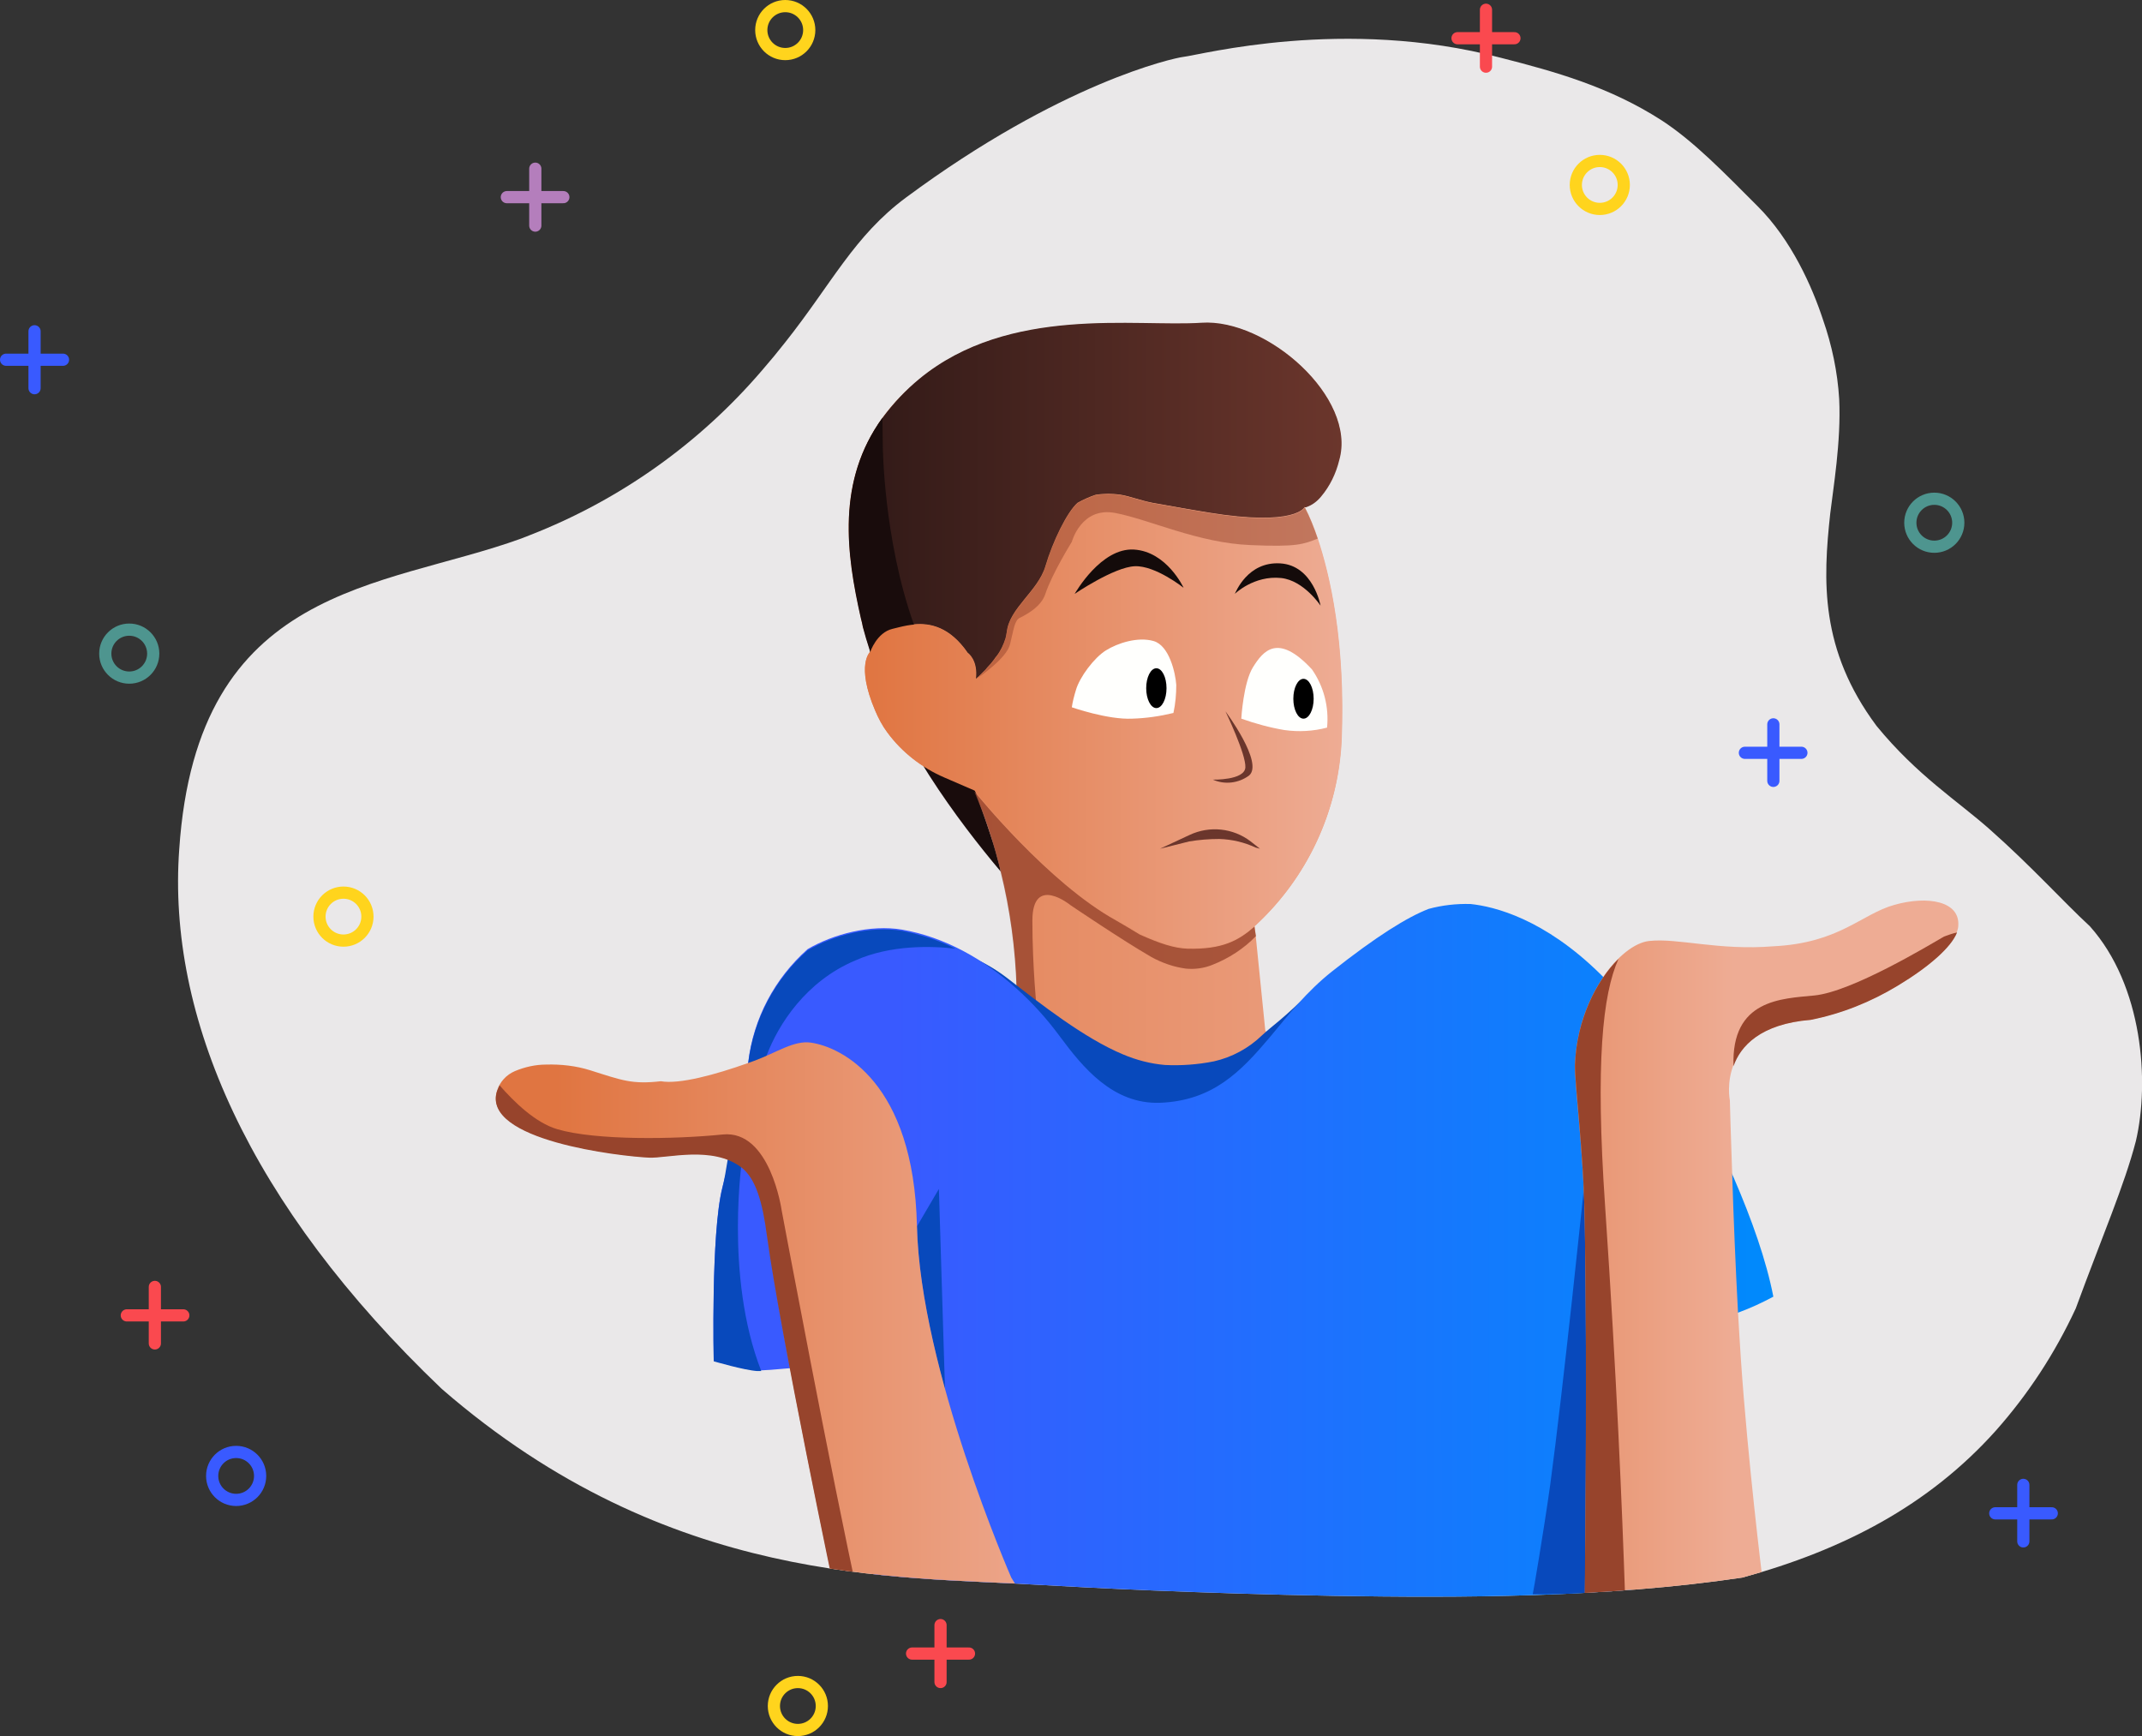 <?xml version="1.0" encoding="utf-8"?>
<!-- Generator: Adobe Illustrator 23.0.2, SVG Export Plug-In . SVG Version: 6.00 Build 0)  -->
<svg version="1.1" id="Camada_1" xmlns="http://www.w3.org/2000/svg" xmlns:xlink="http://www.w3.org/1999/xlink" x="0px" y="0px"
	 viewBox="0 0 527 427.1" style="enable-background:new 0 0 527 427.1;" xml:space="preserve">
<rect x="0" y="0" width="527" height="427.1" fill="#333333" stroke="none"/>
<style type="text/css">
	.st0{fill:#EAE8E9;}
	.st1{clip-path:url(#SVGID_2_);}
	.st2{fill:url(#SVGID_3_);}
	.st3{fill:url(#SVGID_4_);}
	.st4{fill:#190C0C;}
	.st5{opacity:0.8;fill:#97442C;enable-background:new    ;}
	.st6{fill:#0849BC;}
	.st7{fill:url(#SVGID_5_);}
	.st8{fill:url(#SVGID_6_);}
	.st9{fill:#FFFFFD;}
	.st10{fill:#140B0A;}
	.st11{fill:#6B362C;}
	.st12{fill:url(#SVGID_7_);}
	.st13{fill:#EEAC94;}
	.st14{fill:url(#SVGID_8_);}
	.st15{fill:#97442C;}
	.st16{opacity:0.5;fill:#97442C;enable-background:new    ;}
	.st17{fill:none;stroke:#4E958F;stroke-width:3;stroke-miterlimit:10;}
	.st18{fill:none;stroke:#FFD41D;stroke-width:3;stroke-miterlimit:10;}
	.st19{fill:none;stroke:#395AFF;stroke-width:3;stroke-miterlimit:10;}
	.st20{fill:none;stroke:#FA494F;stroke-width:3;stroke-linecap:round;stroke-miterlimit:10;}
	.st21{fill:none;stroke:#395AFF;stroke-width:3;stroke-linecap:round;stroke-linejoin:round;}
	.st22{fill:none;stroke:#B47EBC;stroke-width:3;stroke-linecap:round;stroke-linejoin:round;}
</style>
<title>nothing</title>
<g>
	<g id="Camada_1-2">
		<path class="st0" d="M255.7,389.9c11.9,0.7,39.1,2.1,72.5,2.7c30.8,0.5,67,0.5,100.5-4.5c24.8-6.8,45.8-17.7,62.3-36.1
			c8-9,14.6-19.1,19.7-30.1c6.5-17.7,12-30.4,14.8-41.2c3.4-14.6,1.7-38.2-11.3-52.8c-6.6-6.1-14.3-14.7-24.7-23.9
			c-7.9-7-17.8-13.2-27.8-25.4c-14-18.8-13.2-35.8-11.4-52.3c0.7-6,2.7-17.7,2.2-28.1c-0.4-6.7-1.8-13.3-4-19.6
			c-2.6-7.9-7.7-19.6-16.2-28c-8-8-15.5-15.8-23.5-21c-12.9-8.3-26.3-12-39.6-15.4c-38.5-10.1-73.7-0.7-78.1-0.2
			c-2.4,0.3-30,6.3-68.2,34.6c-12.8,9.5-18.2,21.1-29.7,35.6c-1.8,2.3-3.7,4.6-5.7,6.9c-15.4,18-35,31.9-57,40.5l-2.3,0.9
			c-34.2,12.4-79.7,11.1-84.1,76.4c-3,41.1,17,87.4,64.6,132.8C164.7,390.3,220.5,387.7,255.7,389.9z"/>
		<g>
			<defs>
				<path id="SVGID_1_" d="M255.7,389.9c11.9,0.7,39.1,2.1,72.5,2.7c30.8,0.5,67,0.5,100.5-4.5c24.8-6.8,45.8-17.7,62.3-36.1
					c8-9,14.6-19.1,19.7-30.1c6.5-17.7,12-30.4,14.8-41.2c3.4-14.6,1.7-38.2-11.3-52.8c-6.6-6.1-14.3-14.7-24.7-23.9
					c-7.9-7-17.8-13.2-27.8-25.4c-14-18.8-13.2-35.8-11.4-52.3c0.7-6,2.7-17.7,2.2-28.1c-0.4-6.7-1.8-13.3-4-19.6
					c-2.6-7.9-7.7-19.6-16.2-28c-8-8-15.5-15.8-23.5-21c-12.9-8.3-26.3-12-39.6-15.4c-38.5-10.1-73.7-0.7-78.1-0.2
					c-2.4,0.3-30,6.3-68.2,34.6c-12.8,9.5-18.2,21.1-29.7,35.6c-1.8,2.3-3.7,4.6-5.7,6.9c-15.4,18-35,31.9-57,40.5l-2.3,0.9
					c-34.2,12.4-79.7,11.1-84.1,76.4c-3,41.1,17,87.4,64.6,132.8C164.7,390.3,220.5,387.7,255.7,389.9z"/>
			</defs>
			<clipPath id="SVGID_2_">
				<use xlink:href="#SVGID_1_"  style="overflow:visible;"/>
			</clipPath>
			<g class="st1">
				
					<linearGradient id="SVGID_3_" gradientUnits="userSpaceOnUse" x1="157.89" y1="252.349" x2="389.43" y2="252.349" gradientTransform="matrix(1 0 0 -1 0 427.89)">
					<stop  offset="0" style="stop-color:#E07541"/>
					<stop  offset="1" style="stop-color:#EEAC94"/>
				</linearGradient>
				<path class="st2" d="M308.7,227.8l2.6,25.7l1.1,1.9c-7.1,8.5-14,15.7-27,16.1c-11.6,0.4-19-8.6-24.7-16.4
					c-3.1-4.2-6.6-8.1-10.5-11.6c-0.4-16.9-4-33.5-10.4-49.1l-7.4-3.2c-5.6-2.4-10.5-6.2-14.1-11.1c-1.2-1.6-2.2-3.5-3-5.4
					c-4.8-11.3-1.2-14.4-1.2-14.4l-1.8-6.1c-4.6-19.8-8.3-42.7,13.9-60.9s53.4-12.7,69.4-13.8s38.2,18.2,33.8,33.6
					c-3.2,11.1-8.5,11.7-8.5,11.7s10.7,18.8,9.1,57.6C329.2,199.8,321.5,216.1,308.7,227.8z"/>
				
					<linearGradient id="SVGID_4_" gradientUnits="userSpaceOnUse" x1="208.938" y1="304.711" x2="330.058" y2="304.711" gradientTransform="matrix(1 0 0 -1 0 427.89)">
					<stop  offset="0" style="stop-color:#301917"/>
					<stop  offset="1" style="stop-color:#6B362C"/>
				</linearGradient>
				<path class="st3" d="M329.5,113.2c-0.8,3.3-2.3,6.4-4.5,9c-1,1.2-2.2,2.1-3.7,2.6h-0.1h-0.1H321c0,0-2,4.9-23.5,1.4
					c-3.7-0.6-8.9-1.6-13.8-2.4c-3.1-0.6-5.5-1.6-7.9-2c-2-0.3-4.1-0.3-6.1,0c-1.6,0.5-3.1,1.2-4.5,2c-2.6,2.3-6.1,9.5-7.9,15.6
					s-8.9,10.3-9.5,16.2c-0.6,5.6-6.8,10.8-7.6,11.4l0,0c0,0,0,0-0.1,0.1l0,0c0.6-4.8-2-6.5-2-6.5c-4.4-6.4-9.3-7.4-13.2-7
					c-1.8,0.2-3.5,0.6-5.2,1.1c-4,1-5.5,5.7-5.5,5.7l-0.2-0.8l-1.6-5.4c-0.1-0.7-0.3-1.4-0.5-2.2c-3.6-15.9-6-33.7,5.3-49.3
					c2.6-3.5,5.6-6.7,9-9.5c22.1-18.2,53.4-12.7,69.4-13.8S333.9,97.8,329.5,113.2z"/>
				<path class="st4" d="M245.4,211.1c0,0,0.6,2,0.8,3.3c-10.2-12.1-26-33-32.1-53.9l-0.2-0.8c-0.6-1.8-1.1-3.5-1.6-5.4
					c-0.1-0.7-0.3-1.4-0.5-2.2c-3.6-15.9-6-33.7,5.3-49.3l0.1,7.1c0,0,0.2,22.8,7.6,43.6c0.7,2,1.5,3.9,2.3,5.8
					c4.3,9.8,7.4,23,12.9,35.5c1.4,3.8,2.7,7.5,3.6,10.3C244.9,208.9,245.4,211.1,245.4,211.1z"/>
				<path class="st5" d="M309,230.3c-3,3.1-6.7,5.5-10.8,7.1c-2,0.8-4.2,1.1-6.4,0.9c-3-0.4-5.9-1.4-8.6-2.9
					c-7.1-4.1-19.8-12.7-19.8-12.7s-9.4-7.7-9.4,3.8s1.1,22.1,1.1,22.1l-5-5.6c-0.3-9.6-1.6-19.2-3.9-28.5
					c-1.6-6.8-3.8-13.4-6.5-19.8c0.6,0.7,18.2,22.5,34.8,31.7c2.1,1.2,4.1,2.4,5.9,3.5c4.9,2.2,8.5,3.4,11.8,3.5
					c8.4,0.2,12.4-1.9,16.4-5.4L309,230.3z"/>
				<path class="st6" d="M322.9,243.5c-12.5,12.3-18.5,27.4-37.5,28.1c-11.6,0.4-19.1-7.3-24.8-15.1c-3.8-5.2-8.3-11.4-13.5-15.5
					c-2.6-2-8-5.5-8-5.5c3.3,1.4,6.4,3.3,9.2,5.5c7.5,5.8,18.4,14.4,28,18.4c3.3,1.4,6.8,2.3,10.3,2.6c4,0.2,8.1-0.1,12.1-0.9
					c4.4-1,8.5-3.2,11.8-6.4C313.3,252.1,315.5,250.9,322.9,243.5z"/>
				
					<linearGradient id="SVGID_5_" gradientUnits="userSpaceOnUse" x1="212.869" y1="250.442" x2="330.25" y2="250.442" gradientTransform="matrix(1 0 0 -1 0 427.89)">
					<stop  offset="0" style="stop-color:#E07541"/>
					<stop  offset="1" style="stop-color:#EEAC94"/>
				</linearGradient>
				<path class="st7" d="M330.1,182.4c-0.9,17-8.3,33.1-20.7,44.8l0,0l-0.3,0.3l-0.4,0.3c-4,3.5-8,5.7-16.4,5.4
					c-3.2-0.1-6.9-1.2-11.8-3.5c-1.8-1.1-3.8-2.4-5.9-3.5c-16.6-9.2-34.2-31-34.8-31.7l0,0l-7.4-3.2c-5.6-2.4-10.5-6.2-14.1-11.1
					c-1.2-1.6-2.2-3.5-3-5.4c-4.8-11.3-1.2-14.4-1.2-14.4s1.6-4.8,5.5-5.7s11.7-3.8,18.4,5.9c0,0,2.6,1.8,2,6.5l0.1-0.1l0.2-0.2
					l0.5-0.4c0,0,0,0,0.1-0.1l0.5-0.5l0.7-0.7c0.3-0.3,0.6-0.6,0.8-0.9c0.6-0.6,1.2-1.3,1.7-2c0.2-0.3,0.4-0.6,0.6-0.8
					c1-1.3,1.7-2.8,2.2-4.4c0.1-0.3,0.1-0.6,0.2-1s0.1-0.4,0.1-0.5c0.6-5.9,7.7-10.1,9.5-16.2c1.8-6.1,5.3-13.3,7.9-15.6
					c1.4-0.8,3-1.5,4.5-2c2-0.3,4.1-0.3,6.1,0c2.4,0.4,4.8,1.4,7.9,2c4.9,0.9,10.1,1.8,13.8,2.4c21.6,3.5,23.6-1.4,23.6-1.4
					c1.3,2.5,2.3,5,3.2,7.7C327.2,141.4,331.1,157.9,330.1,182.4z"/>
				
					<linearGradient id="SVGID_6_" gradientUnits="userSpaceOnUse" x1="175.532" y1="114.448" x2="436.31" y2="114.448" gradientTransform="matrix(1 0 0 -1 0 427.89)">
					<stop  offset="0.17" style="stop-color:#395AFF"/>
					<stop  offset="1" style="stop-color:#008AFC"/>
				</linearGradient>
				<path class="st8" d="M436.3,319c-2.8,1.5-5.6,2.8-8.6,3.9c-4,1.5-8.6,2.6-12,1.9c-7.5-1.6-15.8,79.5-15.8,79.5l-143.2-5
					l-39.2-1.3l-0.9-3.8l-14.4-58.4c0,0-3.9,0.4-7.9,0.8c-3.3,0.3-6.6,0.6-8,0.5c-3.2-0.1-10.7-2.4-10.7-2.4s-0.7-31.3,2.1-42.5
					c0.6-2.5,1.3-4.8,2-6.9c1.2-3.8,2.6-7.5,4.4-11c-0.6-4.3-0.6-8.7,0-13.1c1.3-10.7,6.5-20.5,14.6-27.7c6.3-3.7,15.5-6.1,23.2-4.8
					c10.5,1.8,20.2,7.3,28.3,14.6c3.9,3.5,7.4,7.4,10.5,11.6c5.7,7.7,13.1,16.8,24.7,16.4c13-0.5,19.9-7.7,27-16.1
					c4.5-5.4,9-11.2,15.3-16.2c11-8.7,18.6-13.4,23.8-15.4c3.3-0.9,6.8-1.3,10.3-1.2c5.8,0.6,18.1,3.6,32,17.3l0.7,0.7
					c11.2,11.4,23.5,30.4,32,49.2C431,300,434.6,310.2,436.3,319z"/>
				<path class="st9" d="M263.7,174c0,0,8.8,3.1,14.9,2.8c3.4-0.1,6.8-0.6,10.1-1.4c0.5-2.3,0.7-4.6,0.7-6.9
					c-0.2-2.9-1.7-9.7-5.6-10.8s-8.8,0.5-11.7,2.3s-6.5,6.6-7.4,9.8C264.3,171.1,263.9,172.6,263.7,174z"/>
				<path class="st9" d="M305.4,176.8c0,0,0.5-8.9,2.9-12.7s6-8.6,14.5,0.6c2.9,4.2,4.2,9.2,3.7,14.3c-3.4,0.9-7,1.1-10.5,0.6
					C312.4,179,308.8,178,305.4,176.8z"/>
				<ellipse cx="284.5" cy="169.3" rx="2.5" ry="4.9"/>
				<ellipse cx="320.7" cy="171.9" rx="2.5" ry="4.9"/>
				<path class="st10" d="M264.4,146.1c0.2-0.3,6.5-11.4,14.6-10.9s12.2,9.4,12.2,9.4s-6.9-5.5-12-5.3S264.4,146.1,264.4,146.1z"/>
				<path class="st10" d="M303.8,146.1c0.2-0.3,3.1-8,11.2-7.5s9.9,10.4,9.9,10.4s-4.1-6.2-9.7-6.8
					C308.5,141.5,303.8,146.1,303.8,146.1z"/>
				<path class="st11" d="M301.5,175c0,0,5.1,10.6,4.9,13.8s-8,3-8,3c2.9,1.3,6.3,0.9,8.9-1C311,187.7,301.5,175,301.5,175z"/>
				<path class="st11" d="M285.4,208.8l7.3-3.4c4.9-2.3,10.7-1.7,15,1.6l2.3,1.8l-1.1-0.3c-2.8-1.3-5.8-2-8.9-2.1
					c-2.5,0-5,0.2-7.4,0.6L285.4,208.8z"/>
				<path class="st6" d="M221.9,229c-7.7-1.3-16.9,1.1-23.2,4.8c-8.1,7.1-13.3,17-14.6,27.7c-0.4,2.8-1.9,6.7-2.8,11.2
					c-1.6,7.6-2.7,16.3-3.6,19.7c-2.8,11.2-2.1,42.5-2.1,42.5s7.5,2.2,10.7,2.4h1c-9.2-23.5-4.6-53-4.6-53s0.2-1.1,0.8-3.8
					c0.7-3.2,1.9-8.6,3.9-17c0.3-1.3,0.7-2.6,1.2-3.8c2.9-7.7,9.7-18.3,21.8-23.4c8.7-3.9,18.9-3.6,24.7-2.9
					C230.9,231.3,226.5,229.9,221.9,229z"/>
				<path class="st6" d="M232.5,341.8c-3.7-13.4-6.6-27.7-6.9-40.1v0l5.4-9.2L232.5,341.8z"/>
				<path class="st6" d="M377.1,392.2c0.1-0.2,2.7-15.5,4.3-26.9c3.2-23.6,8.3-73.1,8.3-73.1l0.3,4.2l0.2,15.3l0.1,30.5l-0.3,49.9
					L377.1,392.2z"/>
				
					<linearGradient id="SVGID_7_" gradientUnits="userSpaceOnUse" x1="136.92" y1="100.161" x2="268.561" y2="100.161" gradientTransform="matrix(1 0 0 -1 0 427.89)">
					<stop  offset="0" style="stop-color:#E07541"/>
					<stop  offset="1" style="stop-color:#EEAC94"/>
				</linearGradient>
				<path class="st12" d="M251.7,392.8l-2.9-4.7c0,0-22.4-51.2-23.2-86.5s-18.5-44-26.1-45.1c-4.2-0.6-8.5,2.5-14,4.5l-1.4,0.5
					c-8.1,2.9-17,5.3-21.5,4.5c-7.1,0.8-9.5-0.2-17.4-2.7c-3.5-1.1-7.2-1.5-10.8-1.4c-2.7,0-5.3,0.6-7.7,1.6
					c-2.1,0.9-3.7,2.6-4.4,4.8c-4,12.1,30.6,16.1,37.5,16.4c4,0.1,13.1-2.3,20,0.8c1,0.4,1.9,0.9,2.7,1.6c3.7,2.8,5.2,8.6,6.3,16.9
					c1.1,7.9,3.2,20,5.6,32.7c5,26.6,11.3,56.1,11.3,56.1l11.1,1.4l36.9,4.7C252.4,395.3,251.7,392.8,251.7,392.8z"/>
				<path class="st13" d="M253.9,399h-0.4c0.1,0.2,0.1,0.5,0.2,0.7L253.9,399z"/>
				
					<linearGradient id="SVGID_8_" gradientUnits="userSpaceOnUse" x1="332.12" y1="114.447" x2="426.526" y2="114.447" gradientTransform="matrix(1 0 0 -1 0 427.89)">
					<stop  offset="0" style="stop-color:#E07541"/>
					<stop  offset="1" style="stop-color:#EEAC94"/>
				</linearGradient>
				<path class="st14" d="M466.1,222.6c-8.2,2.3-13.5,9.4-29.8,10.2c-13.5,1.1-23.5-2.1-30.6-1.3c-3.5,0.4-7.9,3.8-11.4,9.1
					c-4.2,6.3-6.5,13.7-6.8,21.2c-0.2,5,2.1,20.9,2.4,38.6c0.7,39.8,0,94.3,0,94.3l0.8,10.6c3.6-0.3,7.2-0.6,10.5-1
					c21.5-2.5,32.4-16,32.4-16s-3.6-29-5.3-54.1c-0.2-3.6-0.5-7.4-0.7-11.4c-0.6-11.2-1.1-23.4-1.4-33.1c-0.4-11.1-0.6-19-0.6-19
					s-3.7-17.9,19.8-19.8c7.5-1.6,14.8-4.4,21.4-8.4c9.1-5.4,14.9-11.1,15-14.8C482.2,221.7,474.3,220.3,466.1,222.6z"/>
				<path class="st13" d="M390.7,405.4L390.7,405.4l-0.1-0.1L390.7,405.4z"/>
				<path class="st15" d="M389.9,392.1c0.1-11.3,0.6-57,0-91.6c-0.3-17.8-2.5-33.6-2.4-38.6c0.4-11.1,5.3-20.7,10.7-26
					c-3.9,8.7-5.7,25.5-3.3,60.7c2.9,42.8,4.2,74.8,4.9,95.4C396.4,392.4,394.7,392.2,389.9,392.1z"/>
				<path class="st15" d="M481.5,229.4c-1.4,3.6-6.8,8.4-14.6,13.1c-6.6,4-13.8,6.9-21.4,8.4c-12.4,1-17.3,6.5-19,11.4
					c-0.6-16.5,11.9-16.6,19.9-17.4c9.2-0.9,28.1-12.3,31.9-14.5C479.4,230,480.5,229.6,481.5,229.4z"/>
				<path class="st15" d="M211.3,393.6l-5.7-0.7c0,0-13.6-64.6-16.9-88.8c-1.1-8.3-2.7-14.1-6.3-16.9c-7.1-5.4-18.2-2.2-22.7-2.4
					c-6.9-0.3-41.4-4.2-37.4-16.4c0.2-0.5,0.4-0.9,0.6-1.4c3.6,4.1,8.8,9.2,14.2,10.8c9.5,2.8,29,2.5,40.7,1.3s14.5,18.6,14.5,18.6
					S204.8,364.3,211.3,393.6z"/>
				<path class="st16" d="M324.2,132.5c-3.5,1.4-5.2,2.1-16.5,1.6c-12.9-0.5-24.9-6.3-33.3-7.9s-10.7,7.1-10.7,7.1
					s-4.9,7.9-6.5,12.8c-1,3-4.1,4.8-6.3,5.9c-1.3,0.6-1.5,2.9-2.4,6.5c-0.8,3.4-7.5,8-8.4,8.6l0.2-0.2l0.5-0.4c0,0,0,0,0.1-0.1
					l0.5-0.5c0.2-0.2,0.5-0.4,0.7-0.7s0.6-0.6,0.8-0.9c0.6-0.6,1.2-1.3,1.7-2c0.2-0.3,0.4-0.5,0.6-0.8c1-1.3,1.7-2.8,2.2-4.4
					c0.1-0.3,0.1-0.6,0.2-1c0-0.2,0.1-0.4,0.1-0.5c0.6-5.9,7.7-10.1,9.5-16.2c1.8-6.1,5.3-13.3,7.9-15.6c1.4-0.8,3-1.5,4.5-2
					c2-0.3,4.1-0.3,6.1,0c2.4,0.4,4.8,1.4,7.9,2c4.9,0.9,10.1,1.8,13.8,2.4c21.6,3.5,23.6-1.4,23.6-1.4
					C322.3,127.3,323.3,129.9,324.2,132.5z"/>
			</g>
		</g>
		<circle class="st17" cx="475.9" cy="128.6" r="5.9"/>
		<circle class="st17" cx="31.8" cy="160.8" r="5.9"/>
		<circle class="st18" cx="393.6" cy="45.5" r="5.9"/>
		<circle class="st18" cx="193.2" cy="7.4" r="5.9"/>
		<circle class="st18" cx="84.5" cy="225.5" r="5.9"/>
		<circle class="st18" cx="196.3" cy="419.7" r="5.9"/>
		<circle class="st19" cx="58.1" cy="363.1" r="5.9"/>
		<path class="st20" d="M31.2,323.6h13.9 M38.1,316.6v13.9"/>
		<path class="st20" d="M224.4,406.8h14 M231.4,399.8v14"/>
		<path class="st20" d="M358.6,9.4h14 M365.6,2.4v14"/>
		<path class="st21" d="M490.9,372.3h13.9 M497.8,365.3v13.9"/>
		<path class="st21" d="M429.3,185.2h13.9 M436.3,178.2v13.9"/>
		<path class="st22" d="M124.7,48.5h13.9 M131.7,41.5v14"/>
		<path class="st21" d="M1.5,88.5h14 M8.5,81.5v14"/>
	</g>
</g>
</svg>
